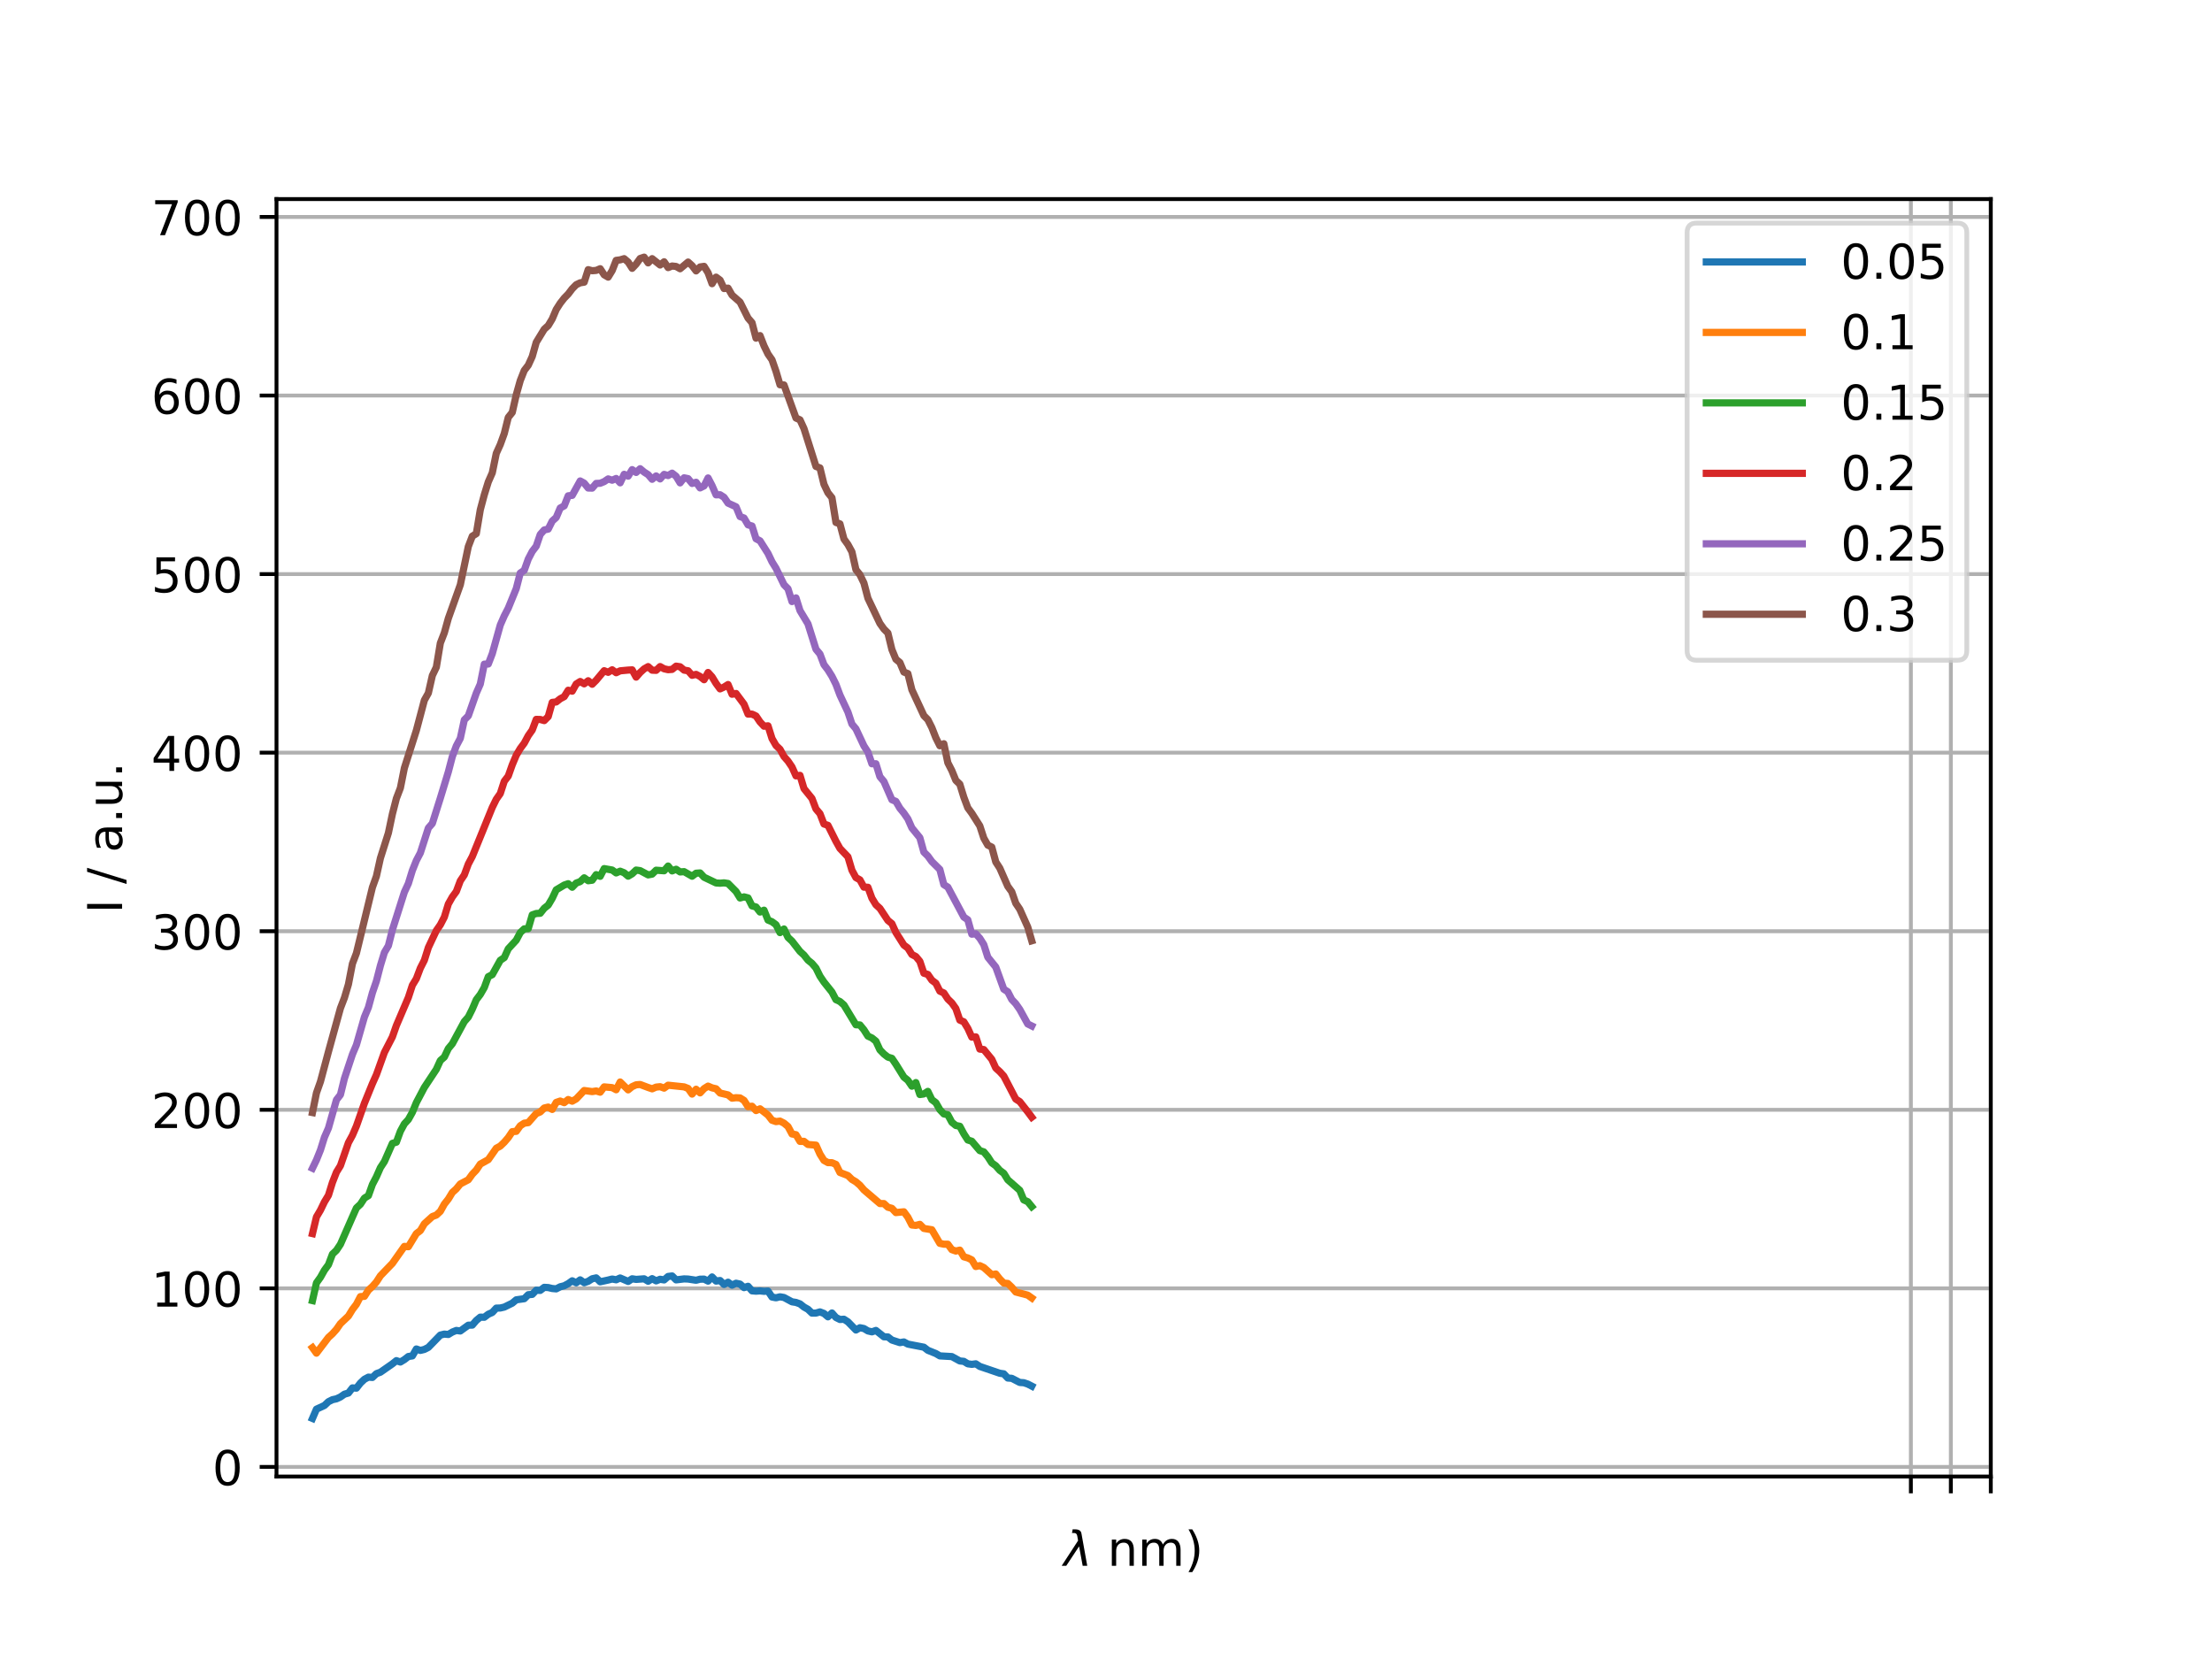 <?xml version="1.0" encoding="utf-8" standalone="no"?>
<!DOCTYPE svg PUBLIC "-//W3C//DTD SVG 1.1//EN"
  "http://www.w3.org/Graphics/SVG/1.1/DTD/svg11.dtd">
<!-- Created with matplotlib (https://matplotlib.org/) -->
<svg height="345.6pt" version="1.1" viewBox="0 0 460.8 345.6" width="460.8pt" xmlns="http://www.w3.org/2000/svg" xmlns:xlink="http://www.w3.org/1999/xlink">
 <defs>
  <style type="text/css">
*{stroke-linecap:butt;stroke-linejoin:round;}
  </style>
 </defs>
 <g id="figure_1">
  <g id="patch_1">
   <path d="M 0 345.6 
L 460.8 345.6 
L 460.8 0 
L 0 0 
z
" style="fill:#ffffff;"/>
  </g>
  <g id="axes_1">
   <g id="patch_2">
    <path d="M 57.6 307.584 
L 414.72 307.584 
L 414.72 41.472 
L 57.6 41.472 
z
" style="fill:#ffffff;"/>
   </g>
   <g id="matplotlib.axis_1">
    <g id="xtick_1">
     <g id="line2d_1">
      <path clip-path="url(#p37be737cf6)" d="M 398.071 307.584 
L 398.071 41.472 
" style="fill:none;stroke:#b0b0b0;stroke-linecap:square;stroke-width:0.8;"/>
     </g>
     <g id="line2d_2">
      <defs>
       <path d="M 0 0 
L 0 3.5 
" id="mf26a1c179d" style="stroke:#000000;stroke-width:0.8;"/>
      </defs>
      <g>
       <use style="stroke:#000000;stroke-width:0.8;" x="398.071" xlink:href="#mf26a1c179d" y="307.584"/>
      </g>
     </g>
    </g>
    <g id="xtick_2">
     <g id="line2d_3">
      <path clip-path="url(#p37be737cf6)" d="M 406.396 307.584 
L 406.396 41.472 
" style="fill:none;stroke:#b0b0b0;stroke-linecap:square;stroke-width:0.8;"/>
     </g>
     <g id="line2d_4">
      <g>
       <use style="stroke:#000000;stroke-width:0.8;" x="406.396" xlink:href="#mf26a1c179d" y="307.584"/>
      </g>
     </g>
    </g>
    <g id="xtick_3">
     <g id="line2d_5">
      <path clip-path="url(#p37be737cf6)" d="M 414.72 307.584 
L 414.72 41.472 
" style="fill:none;stroke:#b0b0b0;stroke-linecap:square;stroke-width:0.8;"/>
     </g>
     <g id="line2d_6">
      <g>
       <use style="stroke:#000000;stroke-width:0.8;" x="414.72" xlink:href="#mf26a1c179d" y="307.584"/>
      </g>
     </g>
    </g>
    <g id="text_1">
     <!-- $\lambda$ nm) -->
     <defs>
      <path d="M 36.719 67.438 
L 48.828 0 
L 39.312 0 
L 31.844 40.438 
L 5.125 0 
L -4.391 0 
L 29.734 52.438 
L 28.031 62.109 
Q 26.953 68.266 21.734 68.266 
L 17.047 68.266 
L 18.5 75.984 
L 24.219 75.875 
Q 35.203 75.734 36.719 67.438 
z
" id="DejaVuSans-Oblique-955"/>
      <path id="DejaVuSans-32"/>
      <path d="M 54.891 33.016 
L 54.891 0 
L 45.906 0 
L 45.906 32.719 
Q 45.906 40.484 42.875 44.328 
Q 39.844 48.188 33.797 48.188 
Q 26.516 48.188 22.312 43.547 
Q 18.109 38.922 18.109 30.906 
L 18.109 0 
L 9.078 0 
L 9.078 54.688 
L 18.109 54.688 
L 18.109 46.188 
Q 21.344 51.125 25.703 53.562 
Q 30.078 56 35.797 56 
Q 45.219 56 50.047 50.172 
Q 54.891 44.344 54.891 33.016 
z
" id="DejaVuSans-110"/>
      <path d="M 52 44.188 
Q 55.375 50.25 60.062 53.125 
Q 64.75 56 71.094 56 
Q 79.641 56 84.281 50.016 
Q 88.922 44.047 88.922 33.016 
L 88.922 0 
L 79.891 0 
L 79.891 32.719 
Q 79.891 40.578 77.094 44.375 
Q 74.312 48.188 68.609 48.188 
Q 61.625 48.188 57.562 43.547 
Q 53.516 38.922 53.516 30.906 
L 53.516 0 
L 44.484 0 
L 44.484 32.719 
Q 44.484 40.625 41.703 44.406 
Q 38.922 48.188 33.109 48.188 
Q 26.219 48.188 22.156 43.531 
Q 18.109 38.875 18.109 30.906 
L 18.109 0 
L 9.078 0 
L 9.078 54.688 
L 18.109 54.688 
L 18.109 46.188 
Q 21.188 51.219 25.484 53.609 
Q 29.781 56 35.688 56 
Q 41.656 56 45.828 52.969 
Q 50 49.953 52 44.188 
z
" id="DejaVuSans-109"/>
      <path d="M 8.016 75.875 
L 15.828 75.875 
Q 23.141 64.359 26.781 53.312 
Q 30.422 42.281 30.422 31.391 
Q 30.422 20.453 26.781 9.375 
Q 23.141 -1.703 15.828 -13.188 
L 8.016 -13.188 
Q 14.5 -2 17.703 9.062 
Q 20.906 20.125 20.906 31.391 
Q 20.906 42.672 17.703 53.656 
Q 14.5 64.656 8.016 75.875 
z
" id="DejaVuSans-41"/>
     </defs>
     <g transform="translate(221.61 326.182)scale(0.1 -0.1)">
      <use transform="translate(0 0.016)" xlink:href="#DejaVuSans-Oblique-955"/>
      <use transform="translate(59.18 0.016)" xlink:href="#DejaVuSans-32"/>
      <use transform="translate(90.967 0.016)" xlink:href="#DejaVuSans-110"/>
      <use transform="translate(154.346 0.016)" xlink:href="#DejaVuSans-109"/>
      <use transform="translate(251.758 0.016)" xlink:href="#DejaVuSans-41"/>
     </g>
    </g>
   </g>
   <g id="matplotlib.axis_2">
    <g id="ytick_1">
     <g id="line2d_7">
      <path clip-path="url(#p37be737cf6)" d="M 57.6 305.587 
L 414.72 305.587 
" style="fill:none;stroke:#b0b0b0;stroke-linecap:square;stroke-width:0.8;"/>
     </g>
     <g id="line2d_8">
      <defs>
       <path d="M 0 0 
L -3.5 0 
" id="md39fd42661" style="stroke:#000000;stroke-width:0.8;"/>
      </defs>
      <g>
       <use style="stroke:#000000;stroke-width:0.8;" x="57.6" xlink:href="#md39fd42661" y="305.587"/>
      </g>
     </g>
     <g id="text_2">
      <!-- 0 -->
      <defs>
       <path d="M 31.781 66.406 
Q 24.172 66.406 20.328 58.906 
Q 16.5 51.422 16.5 36.375 
Q 16.5 21.391 20.328 13.891 
Q 24.172 6.391 31.781 6.391 
Q 39.453 6.391 43.281 13.891 
Q 47.125 21.391 47.125 36.375 
Q 47.125 51.422 43.281 58.906 
Q 39.453 66.406 31.781 66.406 
z
M 31.781 74.219 
Q 44.047 74.219 50.516 64.516 
Q 56.984 54.828 56.984 36.375 
Q 56.984 17.969 50.516 8.266 
Q 44.047 -1.422 31.781 -1.422 
Q 19.531 -1.422 13.062 8.266 
Q 6.594 17.969 6.594 36.375 
Q 6.594 54.828 13.062 64.516 
Q 19.531 74.219 31.781 74.219 
z
" id="DejaVuSans-48"/>
      </defs>
      <g transform="translate(44.237 309.387)scale(0.1 -0.1)">
       <use xlink:href="#DejaVuSans-48"/>
      </g>
     </g>
    </g>
    <g id="ytick_2">
     <g id="line2d_9">
      <path clip-path="url(#p37be737cf6)" d="M 57.6 268.389 
L 414.72 268.389 
" style="fill:none;stroke:#b0b0b0;stroke-linecap:square;stroke-width:0.8;"/>
     </g>
     <g id="line2d_10">
      <g>
       <use style="stroke:#000000;stroke-width:0.8;" x="57.6" xlink:href="#md39fd42661" y="268.389"/>
      </g>
     </g>
     <g id="text_3">
      <!-- 100 -->
      <defs>
       <path d="M 12.406 8.297 
L 28.516 8.297 
L 28.516 63.922 
L 10.984 60.406 
L 10.984 69.391 
L 28.422 72.906 
L 38.281 72.906 
L 38.281 8.297 
L 54.391 8.297 
L 54.391 0 
L 12.406 0 
z
" id="DejaVuSans-49"/>
      </defs>
      <g transform="translate(31.512 272.188)scale(0.1 -0.1)">
       <use xlink:href="#DejaVuSans-49"/>
       <use x="63.623" xlink:href="#DejaVuSans-48"/>
       <use x="127.246" xlink:href="#DejaVuSans-48"/>
      </g>
     </g>
    </g>
    <g id="ytick_3">
     <g id="line2d_11">
      <path clip-path="url(#p37be737cf6)" d="M 57.6 231.19 
L 414.72 231.19 
" style="fill:none;stroke:#b0b0b0;stroke-linecap:square;stroke-width:0.8;"/>
     </g>
     <g id="line2d_12">
      <g>
       <use style="stroke:#000000;stroke-width:0.8;" x="57.6" xlink:href="#md39fd42661" y="231.19"/>
      </g>
     </g>
     <g id="text_4">
      <!-- 200 -->
      <defs>
       <path d="M 19.188 8.297 
L 53.609 8.297 
L 53.609 0 
L 7.328 0 
L 7.328 8.297 
Q 12.938 14.109 22.625 23.891 
Q 32.328 33.688 34.812 36.531 
Q 39.547 41.844 41.422 45.531 
Q 43.312 49.219 43.312 52.781 
Q 43.312 58.594 39.234 62.25 
Q 35.156 65.922 28.609 65.922 
Q 23.969 65.922 18.812 64.312 
Q 13.672 62.703 7.812 59.422 
L 7.812 69.391 
Q 13.766 71.781 18.938 73 
Q 24.125 74.219 28.422 74.219 
Q 39.75 74.219 46.484 68.547 
Q 53.219 62.891 53.219 53.422 
Q 53.219 48.922 51.531 44.891 
Q 49.859 40.875 45.406 35.406 
Q 44.188 33.984 37.641 27.219 
Q 31.109 20.453 19.188 8.297 
z
" id="DejaVuSans-50"/>
      </defs>
      <g transform="translate(31.512 234.989)scale(0.1 -0.1)">
       <use xlink:href="#DejaVuSans-50"/>
       <use x="63.623" xlink:href="#DejaVuSans-48"/>
       <use x="127.246" xlink:href="#DejaVuSans-48"/>
      </g>
     </g>
    </g>
    <g id="ytick_4">
     <g id="line2d_13">
      <path clip-path="url(#p37be737cf6)" d="M 57.6 193.991 
L 414.72 193.991 
" style="fill:none;stroke:#b0b0b0;stroke-linecap:square;stroke-width:0.8;"/>
     </g>
     <g id="line2d_14">
      <g>
       <use style="stroke:#000000;stroke-width:0.8;" x="57.6" xlink:href="#md39fd42661" y="193.991"/>
      </g>
     </g>
     <g id="text_5">
      <!-- 300 -->
      <defs>
       <path d="M 40.578 39.312 
Q 47.656 37.797 51.625 33 
Q 55.609 28.219 55.609 21.188 
Q 55.609 10.406 48.188 4.484 
Q 40.766 -1.422 27.094 -1.422 
Q 22.516 -1.422 17.656 -0.516 
Q 12.797 0.391 7.625 2.203 
L 7.625 11.719 
Q 11.719 9.328 16.594 8.109 
Q 21.484 6.891 26.812 6.891 
Q 36.078 6.891 40.938 10.547 
Q 45.797 14.203 45.797 21.188 
Q 45.797 27.641 41.281 31.266 
Q 36.766 34.906 28.719 34.906 
L 20.219 34.906 
L 20.219 43.016 
L 29.109 43.016 
Q 36.375 43.016 40.234 45.922 
Q 44.094 48.828 44.094 54.297 
Q 44.094 59.906 40.109 62.906 
Q 36.141 65.922 28.719 65.922 
Q 24.656 65.922 20.016 65.031 
Q 15.375 64.156 9.812 62.312 
L 9.812 71.094 
Q 15.438 72.656 20.344 73.438 
Q 25.25 74.219 29.594 74.219 
Q 40.828 74.219 47.359 69.109 
Q 53.906 64.016 53.906 55.328 
Q 53.906 49.266 50.438 45.094 
Q 46.969 40.922 40.578 39.312 
z
" id="DejaVuSans-51"/>
      </defs>
      <g transform="translate(31.512 197.79)scale(0.1 -0.1)">
       <use xlink:href="#DejaVuSans-51"/>
       <use x="63.623" xlink:href="#DejaVuSans-48"/>
       <use x="127.246" xlink:href="#DejaVuSans-48"/>
      </g>
     </g>
    </g>
    <g id="ytick_5">
     <g id="line2d_15">
      <path clip-path="url(#p37be737cf6)" d="M 57.6 156.793 
L 414.72 156.793 
" style="fill:none;stroke:#b0b0b0;stroke-linecap:square;stroke-width:0.8;"/>
     </g>
     <g id="line2d_16">
      <g>
       <use style="stroke:#000000;stroke-width:0.8;" x="57.6" xlink:href="#md39fd42661" y="156.793"/>
      </g>
     </g>
     <g id="text_6">
      <!-- 400 -->
      <defs>
       <path d="M 37.797 64.312 
L 12.891 25.391 
L 37.797 25.391 
z
M 35.203 72.906 
L 47.609 72.906 
L 47.609 25.391 
L 58.016 25.391 
L 58.016 17.188 
L 47.609 17.188 
L 47.609 0 
L 37.797 0 
L 37.797 17.188 
L 4.891 17.188 
L 4.891 26.703 
z
" id="DejaVuSans-52"/>
      </defs>
      <g transform="translate(31.512 160.592)scale(0.1 -0.1)">
       <use xlink:href="#DejaVuSans-52"/>
       <use x="63.623" xlink:href="#DejaVuSans-48"/>
       <use x="127.246" xlink:href="#DejaVuSans-48"/>
      </g>
     </g>
    </g>
    <g id="ytick_6">
     <g id="line2d_17">
      <path clip-path="url(#p37be737cf6)" d="M 57.6 119.594 
L 414.72 119.594 
" style="fill:none;stroke:#b0b0b0;stroke-linecap:square;stroke-width:0.8;"/>
     </g>
     <g id="line2d_18">
      <g>
       <use style="stroke:#000000;stroke-width:0.8;" x="57.6" xlink:href="#md39fd42661" y="119.594"/>
      </g>
     </g>
     <g id="text_7">
      <!-- 500 -->
      <defs>
       <path d="M 10.797 72.906 
L 49.516 72.906 
L 49.516 64.594 
L 19.828 64.594 
L 19.828 46.734 
Q 21.969 47.469 24.109 47.828 
Q 26.266 48.188 28.422 48.188 
Q 40.625 48.188 47.75 41.5 
Q 54.891 34.812 54.891 23.391 
Q 54.891 11.625 47.562 5.094 
Q 40.234 -1.422 26.906 -1.422 
Q 22.312 -1.422 17.547 -0.641 
Q 12.797 0.141 7.719 1.703 
L 7.719 11.625 
Q 12.109 9.234 16.797 8.062 
Q 21.484 6.891 26.703 6.891 
Q 35.156 6.891 40.078 11.328 
Q 45.016 15.766 45.016 23.391 
Q 45.016 31 40.078 35.438 
Q 35.156 39.891 26.703 39.891 
Q 22.75 39.891 18.812 39.016 
Q 14.891 38.141 10.797 36.281 
z
" id="DejaVuSans-53"/>
      </defs>
      <g transform="translate(31.512 123.393)scale(0.1 -0.1)">
       <use xlink:href="#DejaVuSans-53"/>
       <use x="63.623" xlink:href="#DejaVuSans-48"/>
       <use x="127.246" xlink:href="#DejaVuSans-48"/>
      </g>
     </g>
    </g>
    <g id="ytick_7">
     <g id="line2d_19">
      <path clip-path="url(#p37be737cf6)" d="M 57.6 82.395 
L 414.72 82.395 
" style="fill:none;stroke:#b0b0b0;stroke-linecap:square;stroke-width:0.8;"/>
     </g>
     <g id="line2d_20">
      <g>
       <use style="stroke:#000000;stroke-width:0.8;" x="57.6" xlink:href="#md39fd42661" y="82.395"/>
      </g>
     </g>
     <g id="text_8">
      <!-- 600 -->
      <defs>
       <path d="M 33.016 40.375 
Q 26.375 40.375 22.484 35.828 
Q 18.609 31.297 18.609 23.391 
Q 18.609 15.531 22.484 10.953 
Q 26.375 6.391 33.016 6.391 
Q 39.656 6.391 43.531 10.953 
Q 47.406 15.531 47.406 23.391 
Q 47.406 31.297 43.531 35.828 
Q 39.656 40.375 33.016 40.375 
z
M 52.594 71.297 
L 52.594 62.312 
Q 48.875 64.062 45.094 64.984 
Q 41.312 65.922 37.594 65.922 
Q 27.828 65.922 22.672 59.328 
Q 17.531 52.734 16.797 39.406 
Q 19.672 43.656 24.016 45.922 
Q 28.375 48.188 33.594 48.188 
Q 44.578 48.188 50.953 41.516 
Q 57.328 34.859 57.328 23.391 
Q 57.328 12.156 50.688 5.359 
Q 44.047 -1.422 33.016 -1.422 
Q 20.359 -1.422 13.672 8.266 
Q 6.984 17.969 6.984 36.375 
Q 6.984 53.656 15.188 63.938 
Q 23.391 74.219 37.203 74.219 
Q 40.922 74.219 44.703 73.484 
Q 48.484 72.75 52.594 71.297 
z
" id="DejaVuSans-54"/>
      </defs>
      <g transform="translate(31.512 86.194)scale(0.1 -0.1)">
       <use xlink:href="#DejaVuSans-54"/>
       <use x="63.623" xlink:href="#DejaVuSans-48"/>
       <use x="127.246" xlink:href="#DejaVuSans-48"/>
      </g>
     </g>
    </g>
    <g id="ytick_8">
     <g id="line2d_21">
      <path clip-path="url(#p37be737cf6)" d="M 57.6 45.196 
L 414.72 45.196 
" style="fill:none;stroke:#b0b0b0;stroke-linecap:square;stroke-width:0.8;"/>
     </g>
     <g id="line2d_22">
      <g>
       <use style="stroke:#000000;stroke-width:0.8;" x="57.6" xlink:href="#md39fd42661" y="45.196"/>
      </g>
     </g>
     <g id="text_9">
      <!-- 700 -->
      <defs>
       <path d="M 8.203 72.906 
L 55.078 72.906 
L 55.078 68.703 
L 28.609 0 
L 18.312 0 
L 43.219 64.594 
L 8.203 64.594 
z
" id="DejaVuSans-55"/>
      </defs>
      <g transform="translate(31.512 48.996)scale(0.1 -0.1)">
       <use xlink:href="#DejaVuSans-55"/>
       <use x="63.623" xlink:href="#DejaVuSans-48"/>
       <use x="127.246" xlink:href="#DejaVuSans-48"/>
      </g>
     </g>
    </g>
    <g id="text_10">
     <!-- I / a.u. -->
     <defs>
      <path d="M 9.812 72.906 
L 19.672 72.906 
L 19.672 0 
L 9.812 0 
z
" id="DejaVuSans-73"/>
      <path d="M 25.391 72.906 
L 33.688 72.906 
L 8.297 -9.281 
L 0 -9.281 
z
" id="DejaVuSans-47"/>
      <path d="M 34.281 27.484 
Q 23.391 27.484 19.188 25 
Q 14.984 22.516 14.984 16.5 
Q 14.984 11.719 18.141 8.906 
Q 21.297 6.109 26.703 6.109 
Q 34.188 6.109 38.703 11.406 
Q 43.219 16.703 43.219 25.484 
L 43.219 27.484 
z
M 52.203 31.203 
L 52.203 0 
L 43.219 0 
L 43.219 8.297 
Q 40.141 3.328 35.547 0.953 
Q 30.953 -1.422 24.312 -1.422 
Q 15.922 -1.422 10.953 3.297 
Q 6 8.016 6 15.922 
Q 6 25.141 12.172 29.828 
Q 18.359 34.516 30.609 34.516 
L 43.219 34.516 
L 43.219 35.406 
Q 43.219 41.609 39.141 45 
Q 35.062 48.391 27.688 48.391 
Q 23 48.391 18.547 47.266 
Q 14.109 46.141 10.016 43.891 
L 10.016 52.203 
Q 14.938 54.109 19.578 55.047 
Q 24.219 56 28.609 56 
Q 40.484 56 46.344 49.844 
Q 52.203 43.703 52.203 31.203 
z
" id="DejaVuSans-97"/>
      <path d="M 10.688 12.406 
L 21 12.406 
L 21 0 
L 10.688 0 
z
" id="DejaVuSans-46"/>
      <path d="M 8.5 21.578 
L 8.5 54.688 
L 17.484 54.688 
L 17.484 21.922 
Q 17.484 14.156 20.5 10.266 
Q 23.531 6.391 29.594 6.391 
Q 36.859 6.391 41.078 11.031 
Q 45.312 15.672 45.312 23.688 
L 45.312 54.688 
L 54.297 54.688 
L 54.297 0 
L 45.312 0 
L 45.312 8.406 
Q 42.047 3.422 37.719 1 
Q 33.406 -1.422 27.688 -1.422 
Q 18.266 -1.422 13.375 4.438 
Q 8.5 10.297 8.5 21.578 
z
M 31.109 56 
z
" id="DejaVuSans-117"/>
     </defs>
     <g transform="translate(25.433 190.276)rotate(-90)scale(0.1 -0.1)">
      <use xlink:href="#DejaVuSans-73"/>
      <use x="29.492" xlink:href="#DejaVuSans-32"/>
      <use x="61.279" xlink:href="#DejaVuSans-47"/>
      <use x="94.971" xlink:href="#DejaVuSans-32"/>
      <use x="126.758" xlink:href="#DejaVuSans-97"/>
      <use x="188.037" xlink:href="#DejaVuSans-46"/>
      <use x="219.824" xlink:href="#DejaVuSans-117"/>
      <use x="283.203" xlink:href="#DejaVuSans-46"/>
     </g>
    </g>
   </g>
   <g id="line2d_23">
    <path clip-path="url(#p37be737cf6)" d="M 65.092 295.488 
L 65.924 293.556 
L 67.589 292.784 
L 68.422 291.998 
L 69.254 291.583 
L 70.087 291.401 
L 70.919 291.014 
L 71.752 290.434 
L 72.584 290.194 
L 73.417 289.127 
L 74.249 289.173 
L 75.081 288.111 
L 75.914 287.33 
L 76.746 286.886 
L 77.579 286.947 
L 78.411 286.158 
L 79.244 285.857 
L 81.741 284.117 
L 82.573 283.449 
L 83.406 283.735 
L 84.238 283.233 
L 85.071 282.584 
L 85.903 282.461 
L 86.736 281.018 
L 87.568 281.317 
L 88.401 281.111 
L 89.233 280.685 
L 91.73 278.122 
L 92.563 277.917 
L 93.395 277.996 
L 94.228 277.491 
L 95.06 277.157 
L 95.893 277.267 
L 97.557 276.063 
L 98.39 276.041 
L 99.222 275.074 
L 100.055 274.386 
L 100.887 274.41 
L 101.72 273.78 
L 102.552 273.41 
L 103.385 272.504 
L 104.217 272.482 
L 105.05 272.289 
L 106.714 271.474 
L 107.547 270.777 
L 109.212 270.542 
L 110.044 269.712 
L 110.877 269.643 
L 111.709 268.775 
L 112.542 268.817 
L 113.374 268.177 
L 114.206 268.222 
L 115.039 268.42 
L 115.871 268.493 
L 116.704 268.059 
L 117.536 267.851 
L 118.369 267.406 
L 119.201 266.815 
L 120.034 267.231 
L 120.866 266.619 
L 121.698 267.214 
L 122.531 266.922 
L 123.363 266.391 
L 124.196 266.208 
L 125.028 267.02 
L 126.693 266.657 
L 127.526 266.445 
L 128.358 266.602 
L 129.19 266.227 
L 130.855 266.944 
L 131.688 266.394 
L 132.52 266.523 
L 134.185 266.399 
L 135.018 266.906 
L 135.85 266.366 
L 136.683 266.828 
L 137.515 266.492 
L 138.347 266.632 
L 139.18 265.909 
L 140.012 265.804 
L 140.845 266.62 
L 142.51 266.417 
L 143.342 266.45 
L 145.007 266.7 
L 145.839 266.479 
L 146.672 266.466 
L 147.504 266.88 
L 148.337 266.013 
L 149.169 266.871 
L 150.002 266.751 
L 150.834 267.577 
L 151.667 267.108 
L 152.499 267.72 
L 153.331 267.32 
L 154.164 267.5 
L 154.996 268.233 
L 155.829 267.957 
L 156.661 268.905 
L 157.494 268.973 
L 158.326 268.918 
L 159.159 269.006 
L 159.991 268.959 
L 160.823 270.193 
L 161.656 270.356 
L 162.488 270.147 
L 163.321 270.292 
L 164.986 271.191 
L 165.818 271.322 
L 166.651 271.622 
L 167.483 272.28 
L 168.316 272.748 
L 169.148 273.546 
L 169.98 273.536 
L 170.813 273.293 
L 171.645 273.612 
L 172.478 274.316 
L 173.31 273.518 
L 174.143 274.458 
L 174.975 274.873 
L 175.808 274.822 
L 176.64 275.36 
L 178.305 277.065 
L 179.137 276.59 
L 179.97 276.756 
L 180.802 277.255 
L 181.635 277.448 
L 182.467 277.154 
L 184.132 278.477 
L 184.964 278.506 
L 185.797 279.157 
L 187.462 279.695 
L 188.294 279.552 
L 189.127 280.002 
L 192.457 280.646 
L 193.289 281.292 
L 194.954 281.964 
L 195.786 282.456 
L 198.284 282.599 
L 199.949 283.513 
L 200.781 283.594 
L 201.613 284.106 
L 202.446 284.218 
L 203.278 284.108 
L 204.111 284.654 
L 208.273 286.074 
L 209.105 286.192 
L 209.938 287.068 
L 210.77 287.128 
L 212.435 287.991 
L 213.268 288.044 
L 214.1 288.323 
L 214.933 288.753 
L 214.933 288.753 
" style="fill:none;stroke:#1f77b4;stroke-linecap:square;stroke-width:1.5;"/>
   </g>
   <g id="line2d_24">
    <path clip-path="url(#p37be737cf6)" d="M 65.092 280.738 
L 65.924 281.886 
L 68.422 278.607 
L 69.254 277.853 
L 70.087 276.927 
L 70.919 275.732 
L 72.584 274.158 
L 73.417 272.796 
L 74.249 271.705 
L 75.081 270.11 
L 75.914 270.051 
L 76.746 268.762 
L 77.579 268.004 
L 78.411 267.065 
L 79.244 265.775 
L 80.909 264.047 
L 81.741 263.186 
L 84.238 259.649 
L 85.071 259.713 
L 86.736 256.976 
L 87.568 256.352 
L 88.401 254.936 
L 90.065 253.426 
L 90.898 253.121 
L 91.73 252.344 
L 92.563 250.838 
L 93.395 249.785 
L 94.228 248.415 
L 95.06 247.659 
L 95.893 246.638 
L 97.557 245.766 
L 98.39 244.615 
L 99.222 243.743 
L 100.055 242.501 
L 101.72 241.573 
L 103.385 239.199 
L 104.217 238.748 
L 105.05 237.949 
L 105.882 236.982 
L 106.714 235.745 
L 107.547 235.677 
L 108.379 234.517 
L 109.212 233.977 
L 110.044 233.868 
L 111.709 231.975 
L 112.542 231.643 
L 113.374 230.82 
L 114.206 230.624 
L 115.039 231.113 
L 115.871 229.653 
L 116.704 229.366 
L 117.536 229.706 
L 118.369 229.049 
L 119.201 229.398 
L 120.034 228.924 
L 121.698 227.174 
L 123.363 227.399 
L 124.196 227.268 
L 125.028 227.522 
L 125.861 226.418 
L 127.526 226.57 
L 128.358 227.015 
L 129.19 225.4 
L 130.855 227.039 
L 131.688 226.363 
L 132.52 225.986 
L 133.353 225.918 
L 135.018 226.544 
L 135.85 226.822 
L 136.683 226.464 
L 137.515 226.376 
L 138.347 226.678 
L 139.18 226.067 
L 142.51 226.415 
L 143.342 226.74 
L 144.175 227.917 
L 145.007 226.91 
L 145.839 227.665 
L 146.672 226.778 
L 147.504 226.257 
L 148.337 226.621 
L 149.169 226.81 
L 150.002 227.697 
L 151.667 228.087 
L 152.499 228.77 
L 153.331 228.669 
L 154.164 228.718 
L 154.996 229.235 
L 155.829 230.54 
L 156.661 230.45 
L 157.494 231.35 
L 158.326 230.985 
L 159.991 232.294 
L 160.823 233.368 
L 161.656 233.651 
L 162.488 233.547 
L 163.321 233.975 
L 164.153 234.674 
L 164.986 236.228 
L 165.818 236.378 
L 166.651 237.772 
L 167.483 237.762 
L 168.316 238.418 
L 169.98 238.551 
L 170.813 240.411 
L 171.645 241.736 
L 172.478 242.195 
L 173.31 242.21 
L 174.143 242.57 
L 174.975 244.25 
L 176.64 244.889 
L 177.472 245.701 
L 178.305 246.194 
L 179.137 246.908 
L 179.97 247.879 
L 183.3 250.721 
L 184.132 250.723 
L 184.964 251.488 
L 185.797 251.717 
L 186.629 252.602 
L 188.294 252.438 
L 189.127 253.57 
L 189.959 255.191 
L 190.792 255.275 
L 191.624 255.055 
L 192.457 255.905 
L 194.121 256.179 
L 195.786 259.014 
L 196.619 259.186 
L 197.451 259.194 
L 198.284 260.325 
L 199.116 260.614 
L 199.949 260.426 
L 200.781 261.817 
L 201.613 262.05 
L 202.446 262.459 
L 203.278 263.84 
L 204.111 263.655 
L 204.943 264.047 
L 206.608 265.546 
L 207.441 265.394 
L 208.273 266.447 
L 209.105 267.29 
L 209.938 267.363 
L 210.77 268.155 
L 211.603 269.146 
L 214.1 269.8 
L 214.933 270.394 
L 214.933 270.394 
" style="fill:none;stroke:#ff7f0e;stroke-linecap:square;stroke-width:1.5;"/>
   </g>
   <g id="line2d_25">
    <path clip-path="url(#p37be737cf6)" d="M 65.092 270.939 
L 65.924 267.248 
L 66.757 266.085 
L 67.589 264.6 
L 68.422 263.46 
L 69.254 261.257 
L 70.087 260.46 
L 70.919 259.21 
L 73.417 253.514 
L 74.249 251.641 
L 75.081 250.867 
L 75.914 249.591 
L 76.746 249.076 
L 77.579 246.744 
L 78.411 245.147 
L 79.244 243.25 
L 80.076 241.979 
L 81.741 238.184 
L 82.573 237.935 
L 83.406 235.658 
L 84.238 234.12 
L 85.071 233.215 
L 85.903 231.718 
L 86.736 229.686 
L 88.401 226.533 
L 90.898 222.754 
L 91.73 220.927 
L 92.563 220.198 
L 93.395 218.438 
L 94.228 217.435 
L 96.725 212.818 
L 97.557 211.876 
L 98.39 210.205 
L 99.222 208.259 
L 100.055 207.165 
L 100.887 205.724 
L 101.72 203.459 
L 102.552 203.034 
L 104.217 200.048 
L 105.05 199.49 
L 105.882 197.653 
L 107.547 195.854 
L 108.379 194.279 
L 109.212 193.494 
L 110.044 193.447 
L 110.877 190.584 
L 111.709 190.298 
L 112.542 190.251 
L 113.374 189.206 
L 114.206 188.551 
L 115.039 187.138 
L 115.871 185.369 
L 117.536 184.375 
L 118.369 184.09 
L 119.201 184.827 
L 120.034 183.96 
L 120.866 183.654 
L 121.698 182.865 
L 122.531 183.471 
L 123.363 183.365 
L 124.196 182.203 
L 125.028 182.553 
L 125.861 180.947 
L 127.526 181.243 
L 128.358 181.847 
L 129.19 181.483 
L 130.023 181.818 
L 130.855 182.523 
L 131.688 182.033 
L 132.52 181.249 
L 133.353 181.367 
L 135.018 182.254 
L 135.85 182.097 
L 136.683 181.282 
L 138.347 181.397 
L 139.18 180.412 
L 140.012 181.427 
L 140.845 181.081 
L 141.677 181.64 
L 142.51 181.578 
L 144.175 182.534 
L 145.007 181.91 
L 145.839 181.851 
L 146.672 182.745 
L 149.169 183.936 
L 150.002 183.987 
L 150.834 183.915 
L 151.667 184.045 
L 153.331 185.714 
L 154.164 187.067 
L 154.996 186.836 
L 155.829 187.048 
L 156.661 188.713 
L 157.494 188.938 
L 158.326 189.993 
L 159.159 189.611 
L 159.991 191.668 
L 160.823 192.015 
L 161.656 192.633 
L 162.488 194.281 
L 163.321 193.525 
L 164.153 195.274 
L 164.986 196.05 
L 166.651 198.195 
L 167.483 198.956 
L 168.316 200.009 
L 169.148 200.684 
L 169.98 201.658 
L 170.813 203.346 
L 171.645 204.58 
L 173.31 206.665 
L 174.143 208.244 
L 174.975 208.635 
L 175.808 209.358 
L 178.305 213.479 
L 179.137 213.513 
L 179.97 214.529 
L 180.802 215.842 
L 181.635 216.221 
L 182.467 216.899 
L 183.3 218.704 
L 184.132 219.561 
L 184.964 220.215 
L 185.797 220.466 
L 186.629 221.694 
L 188.294 224.374 
L 189.127 225.05 
L 189.959 226.274 
L 190.792 225.519 
L 191.624 228.01 
L 192.457 227.891 
L 193.289 227.355 
L 194.121 229.079 
L 194.954 229.708 
L 195.786 231.162 
L 196.619 232.05 
L 197.451 232.226 
L 198.284 233.783 
L 199.116 234.459 
L 199.949 234.626 
L 200.781 236.182 
L 201.613 237.479 
L 202.446 237.74 
L 204.111 239.696 
L 204.943 239.955 
L 205.776 240.963 
L 206.608 242.253 
L 207.441 242.852 
L 208.273 243.804 
L 209.105 244.415 
L 209.938 245.767 
L 212.435 247.959 
L 213.268 249.961 
L 214.1 250.337 
L 214.933 251.354 
L 214.933 251.354 
" style="fill:none;stroke:#2ca02c;stroke-linecap:square;stroke-width:1.5;"/>
   </g>
   <g id="line2d_26">
    <path clip-path="url(#p37be737cf6)" d="M 65.092 256.982 
L 65.924 253.51 
L 66.757 252.097 
L 67.589 250.377 
L 68.422 248.996 
L 69.254 246.326 
L 70.087 244.19 
L 70.919 242.837 
L 72.584 238.042 
L 73.417 236.512 
L 74.249 234.576 
L 75.914 229.833 
L 77.579 225.736 
L 78.411 223.879 
L 80.076 219.24 
L 81.741 216.007 
L 82.573 213.635 
L 85.071 207.785 
L 85.903 205.244 
L 86.736 203.869 
L 87.568 201.675 
L 88.401 200.038 
L 89.233 197.391 
L 90.898 193.849 
L 91.73 192.655 
L 92.563 191.047 
L 93.395 188.324 
L 94.228 186.849 
L 95.06 185.712 
L 95.893 183.494 
L 96.725 182.257 
L 97.557 179.997 
L 98.39 178.426 
L 102.552 168.2 
L 103.385 166.501 
L 104.217 165.312 
L 105.05 162.75 
L 105.882 161.667 
L 106.714 159.314 
L 107.547 157.335 
L 108.379 155.931 
L 109.212 154.81 
L 110.044 153.257 
L 110.877 152.073 
L 111.709 149.862 
L 112.542 149.88 
L 113.374 150.113 
L 114.206 149.282 
L 115.039 146.322 
L 115.871 146.227 
L 116.704 145.569 
L 117.536 145.124 
L 118.369 143.79 
L 119.201 143.987 
L 120.034 142.493 
L 120.866 141.967 
L 121.698 142.455 
L 122.531 141.812 
L 123.363 142.542 
L 124.196 141.712 
L 125.861 139.722 
L 126.693 140.057 
L 127.526 139.53 
L 128.358 140.14 
L 129.19 139.745 
L 130.855 139.591 
L 131.688 139.545 
L 132.52 141.054 
L 133.353 140.093 
L 134.185 139.339 
L 135.018 138.868 
L 135.85 139.611 
L 136.683 139.647 
L 137.515 138.86 
L 138.347 139.324 
L 139.18 139.511 
L 140.012 139.446 
L 140.845 138.77 
L 141.677 138.9 
L 142.51 139.599 
L 143.342 139.733 
L 144.175 140.678 
L 145.007 140.485 
L 145.839 140.919 
L 146.672 141.599 
L 147.504 140.088 
L 148.337 141.008 
L 149.169 142.372 
L 150.002 143.505 
L 150.834 143.126 
L 151.667 142.6 
L 152.499 144.627 
L 153.331 144.466 
L 154.996 146.699 
L 155.829 148.761 
L 156.661 148.762 
L 157.494 149.157 
L 158.326 150.39 
L 159.159 151.282 
L 159.991 151.203 
L 160.823 153.852 
L 161.656 155.297 
L 162.488 156.087 
L 163.321 157.6 
L 164.153 158.546 
L 164.986 159.775 
L 165.818 161.629 
L 166.651 161.522 
L 167.483 164.277 
L 169.148 166.334 
L 169.98 168.526 
L 170.813 169.497 
L 171.645 171.655 
L 172.478 171.933 
L 174.143 175.257 
L 174.975 176.744 
L 176.64 178.491 
L 177.472 181.282 
L 178.305 182.819 
L 179.137 183.29 
L 179.97 184.812 
L 180.802 184.833 
L 181.635 187.107 
L 182.467 188.471 
L 183.3 189.232 
L 184.964 191.74 
L 185.797 192.412 
L 186.629 194.251 
L 188.294 196.874 
L 189.127 197.504 
L 189.959 198.834 
L 190.792 199.26 
L 191.624 200.265 
L 192.457 202.74 
L 193.289 202.992 
L 194.121 204.194 
L 194.954 204.817 
L 195.786 206.473 
L 196.619 206.853 
L 197.451 208.112 
L 198.284 208.917 
L 199.116 210.089 
L 199.949 212.513 
L 200.781 212.863 
L 201.613 214.222 
L 202.446 216.053 
L 203.278 215.995 
L 204.111 218.544 
L 204.943 218.641 
L 206.608 220.675 
L 207.441 222.495 
L 208.273 223.245 
L 209.105 224.159 
L 211.603 228.952 
L 212.435 229.488 
L 214.1 231.611 
L 214.933 232.727 
L 214.933 232.727 
" style="fill:none;stroke:#d62728;stroke-linecap:square;stroke-width:1.5;"/>
   </g>
   <g id="line2d_27">
    <path clip-path="url(#p37be737cf6)" d="M 65.092 243.366 
L 65.924 241.643 
L 66.757 239.571 
L 67.589 236.909 
L 68.422 235.002 
L 70.087 229.121 
L 70.919 228.058 
L 71.752 224.661 
L 73.417 219.645 
L 74.249 217.667 
L 75.914 211.865 
L 76.746 209.858 
L 77.579 206.808 
L 78.411 204.383 
L 79.244 201.155 
L 80.076 198.416 
L 80.909 197.01 
L 81.741 193.716 
L 84.238 185.846 
L 85.071 184.048 
L 85.903 181.339 
L 86.736 179.261 
L 87.568 177.675 
L 89.233 172.491 
L 90.065 171.538 
L 91.73 166.26 
L 93.395 160.795 
L 94.228 157.612 
L 95.06 155.385 
L 95.893 153.808 
L 96.725 149.965 
L 97.557 149.124 
L 99.222 144.391 
L 100.055 142.495 
L 100.887 138.351 
L 101.72 138.324 
L 102.552 136.17 
L 104.217 130.205 
L 105.05 128.298 
L 105.882 126.686 
L 107.547 122.603 
L 108.379 119.374 
L 109.212 118.804 
L 110.044 116.466 
L 110.877 114.868 
L 111.709 113.781 
L 112.542 111.335 
L 113.374 110.397 
L 114.206 110.217 
L 115.039 108.546 
L 115.871 107.797 
L 116.704 105.828 
L 117.536 105.382 
L 118.369 103.287 
L 119.201 103.195 
L 120.866 100.192 
L 121.698 100.647 
L 122.531 101.663 
L 123.363 101.683 
L 124.196 100.705 
L 125.028 100.674 
L 125.861 100.329 
L 126.693 99.765 
L 127.526 100.037 
L 128.358 99.676 
L 129.19 100.58 
L 130.023 98.809 
L 130.855 99.191 
L 131.688 97.834 
L 132.52 98.418 
L 133.353 97.642 
L 134.185 98.343 
L 135.018 98.878 
L 135.85 99.844 
L 136.683 99.148 
L 137.515 99.767 
L 138.347 98.825 
L 139.18 99.068 
L 140.012 98.568 
L 140.845 99.218 
L 141.677 100.594 
L 142.51 99.538 
L 143.342 99.71 
L 144.175 100.711 
L 145.007 100.467 
L 145.839 101.641 
L 146.672 101.221 
L 147.504 99.567 
L 148.337 101.165 
L 149.169 103.082 
L 150.002 103.063 
L 150.834 103.594 
L 151.667 104.812 
L 153.331 105.575 
L 154.164 107.607 
L 154.996 107.913 
L 155.829 109.331 
L 156.661 109.58 
L 157.494 112.228 
L 158.326 112.667 
L 159.991 115.295 
L 160.823 117.036 
L 161.656 118.38 
L 163.321 121.803 
L 164.153 122.65 
L 164.986 125.32 
L 165.818 124.551 
L 166.651 127.194 
L 168.316 129.961 
L 169.98 135.251 
L 170.813 136.251 
L 171.645 138.459 
L 172.478 139.553 
L 173.31 140.889 
L 174.143 142.564 
L 174.975 144.79 
L 176.64 148.337 
L 177.472 150.833 
L 178.305 151.828 
L 179.97 155.377 
L 180.802 156.672 
L 181.635 159.109 
L 182.467 159.104 
L 183.3 161.8 
L 184.132 162.793 
L 185.797 166.595 
L 186.629 166.947 
L 187.462 168.371 
L 188.294 169.382 
L 189.127 170.593 
L 189.959 172.467 
L 191.624 174.51 
L 192.457 177.506 
L 193.289 178.33 
L 194.121 179.478 
L 195.786 181.123 
L 196.619 184.283 
L 197.451 184.805 
L 200.781 191.036 
L 201.613 191.616 
L 202.446 194.606 
L 203.278 194.522 
L 204.111 195.46 
L 204.943 196.781 
L 205.776 199.396 
L 207.441 201.458 
L 209.105 206.061 
L 209.938 206.601 
L 210.77 208.214 
L 211.603 209.093 
L 212.435 210.284 
L 214.1 213.31 
L 214.933 213.724 
L 214.933 213.724 
" style="fill:none;stroke:#9467bd;stroke-linecap:square;stroke-width:1.5;"/>
   </g>
   <g id="line2d_28">
    <path clip-path="url(#p37be737cf6)" d="M 65.092 231.774 
L 65.924 227.672 
L 66.757 225.318 
L 68.422 219.09 
L 70.919 210.027 
L 71.752 207.852 
L 72.584 205.05 
L 73.417 200.751 
L 74.249 198.565 
L 77.579 184.854 
L 78.411 182.534 
L 79.244 178.778 
L 80.909 173.522 
L 81.741 169.58 
L 82.573 166.331 
L 83.406 164.151 
L 84.238 159.991 
L 86.736 152.149 
L 88.401 145.87 
L 89.233 144.384 
L 90.065 140.727 
L 90.898 138.982 
L 91.73 133.975 
L 92.563 131.822 
L 93.395 128.823 
L 95.893 121.819 
L 97.557 113.863 
L 98.39 111.693 
L 99.222 111.17 
L 100.055 106.189 
L 100.887 103.071 
L 101.72 100.387 
L 102.552 98.497 
L 103.385 94.443 
L 104.217 92.606 
L 105.05 90.308 
L 105.882 86.952 
L 106.714 85.911 
L 107.547 82.238 
L 108.379 79.286 
L 109.212 77.173 
L 110.044 76.088 
L 110.877 74.259 
L 111.709 71.31 
L 113.374 68.582 
L 114.206 67.827 
L 115.039 66.437 
L 115.871 64.476 
L 116.704 63.171 
L 117.536 62.107 
L 118.369 61.254 
L 119.201 60.158 
L 120.034 59.311 
L 120.866 58.914 
L 121.698 58.781 
L 122.531 56.179 
L 123.363 56.398 
L 124.196 56.333 
L 125.028 55.981 
L 125.861 57.244 
L 126.693 57.729 
L 127.526 56.365 
L 128.358 54.242 
L 129.19 54.132 
L 130.023 53.885 
L 130.855 54.594 
L 131.688 55.897 
L 132.52 55.013 
L 133.353 53.85 
L 134.185 53.568 
L 135.018 54.764 
L 135.85 53.884 
L 137.515 55.206 
L 138.347 54.534 
L 139.18 55.745 
L 140.012 55.414 
L 140.845 55.508 
L 141.677 55.984 
L 143.342 54.592 
L 144.175 55.342 
L 145.007 56.434 
L 145.839 55.61 
L 146.672 55.486 
L 147.504 56.825 
L 148.337 59.096 
L 149.169 57.733 
L 150.002 58.353 
L 150.834 60.106 
L 151.667 60.027 
L 152.499 61.475 
L 154.164 62.933 
L 155.829 66.258 
L 156.661 67.222 
L 157.494 70.447 
L 158.326 69.91 
L 159.159 72.047 
L 159.991 73.761 
L 160.823 74.957 
L 161.656 77.354 
L 162.488 80.158 
L 163.321 80.192 
L 165.818 87.082 
L 166.651 87.458 
L 167.483 89.277 
L 169.98 97.167 
L 170.813 97.474 
L 171.645 100.891 
L 172.478 102.652 
L 173.31 103.684 
L 174.143 108.833 
L 174.975 109.13 
L 175.808 112.283 
L 176.64 113.438 
L 177.472 114.96 
L 178.305 118.669 
L 179.137 119.723 
L 179.97 121.453 
L 180.802 124.617 
L 183.3 129.868 
L 184.132 131.031 
L 184.964 131.871 
L 185.797 135.305 
L 186.629 137.329 
L 187.462 138.013 
L 188.294 139.999 
L 189.127 140.323 
L 189.959 143.688 
L 192.457 149.075 
L 193.289 149.923 
L 194.121 151.578 
L 194.954 153.696 
L 195.786 155.359 
L 196.619 154.931 
L 197.451 158.9 
L 198.284 160.521 
L 199.116 162.562 
L 199.949 163.363 
L 200.781 166.062 
L 201.613 168.287 
L 202.446 169.417 
L 204.111 172.045 
L 204.943 174.595 
L 205.776 176.061 
L 206.608 176.468 
L 207.441 179.561 
L 208.273 180.843 
L 209.938 184.631 
L 210.77 185.782 
L 211.603 188.171 
L 212.435 189.405 
L 214.1 193.126 
L 214.933 195.982 
L 214.933 195.982 
" style="fill:none;stroke:#8c564b;stroke-linecap:square;stroke-width:1.5;"/>
   </g>
   <g id="patch_3">
    <path d="M 57.6 307.584 
L 57.6 41.472 
" style="fill:none;stroke:#000000;stroke-linecap:square;stroke-linejoin:miter;stroke-width:0.8;"/>
   </g>
   <g id="patch_4">
    <path d="M 414.72 307.584 
L 414.72 41.472 
" style="fill:none;stroke:#000000;stroke-linecap:square;stroke-linejoin:miter;stroke-width:0.8;"/>
   </g>
   <g id="patch_5">
    <path d="M 57.6 307.584 
L 414.72 307.584 
" style="fill:none;stroke:#000000;stroke-linecap:square;stroke-linejoin:miter;stroke-width:0.8;"/>
   </g>
   <g id="patch_6">
    <path d="M 57.6 41.472 
L 414.72 41.472 
" style="fill:none;stroke:#000000;stroke-linecap:square;stroke-linejoin:miter;stroke-width:0.8;"/>
   </g>
   <g id="legend_1">
    <g id="patch_7">
     <path d="M 353.454 137.541 
L 407.72 137.541 
Q 409.72 137.541 409.72 135.541 
L 409.72 48.472 
Q 409.72 46.472 407.72 46.472 
L 353.454 46.472 
Q 351.454 46.472 351.454 48.472 
L 351.454 135.541 
Q 351.454 137.541 353.454 137.541 
z
" style="fill:#ffffff;opacity:0.8;stroke:#cccccc;stroke-linejoin:miter;"/>
    </g>
    <g id="line2d_29">
     <path d="M 355.454 54.57 
L 375.454 54.57 
" style="fill:none;stroke:#1f77b4;stroke-linecap:square;stroke-width:1.5;"/>
    </g>
    <g id="line2d_30"/>
    <g id="text_11">
     <!-- 0.05 -->
     <g transform="translate(383.454 58.07)scale(0.1 -0.1)">
      <use xlink:href="#DejaVuSans-48"/>
      <use x="63.623" xlink:href="#DejaVuSans-46"/>
      <use x="95.41" xlink:href="#DejaVuSans-48"/>
      <use x="159.033" xlink:href="#DejaVuSans-53"/>
     </g>
    </g>
    <g id="line2d_31">
     <path d="M 355.454 69.249 
L 375.454 69.249 
" style="fill:none;stroke:#ff7f0e;stroke-linecap:square;stroke-width:1.5;"/>
    </g>
    <g id="line2d_32"/>
    <g id="text_12">
     <!-- 0.1 -->
     <g transform="translate(383.454 72.749)scale(0.1 -0.1)">
      <use xlink:href="#DejaVuSans-48"/>
      <use x="63.623" xlink:href="#DejaVuSans-46"/>
      <use x="95.41" xlink:href="#DejaVuSans-49"/>
     </g>
    </g>
    <g id="line2d_33">
     <path d="M 355.454 83.927 
L 375.454 83.927 
" style="fill:none;stroke:#2ca02c;stroke-linecap:square;stroke-width:1.5;"/>
    </g>
    <g id="line2d_34"/>
    <g id="text_13">
     <!-- 0.15 -->
     <g transform="translate(383.454 87.427)scale(0.1 -0.1)">
      <use xlink:href="#DejaVuSans-48"/>
      <use x="63.623" xlink:href="#DejaVuSans-46"/>
      <use x="95.41" xlink:href="#DejaVuSans-49"/>
      <use x="159.033" xlink:href="#DejaVuSans-53"/>
     </g>
    </g>
    <g id="line2d_35">
     <path d="M 355.454 98.605 
L 375.454 98.605 
" style="fill:none;stroke:#d62728;stroke-linecap:square;stroke-width:1.5;"/>
    </g>
    <g id="line2d_36"/>
    <g id="text_14">
     <!-- 0.2 -->
     <g transform="translate(383.454 102.105)scale(0.1 -0.1)">
      <use xlink:href="#DejaVuSans-48"/>
      <use x="63.623" xlink:href="#DejaVuSans-46"/>
      <use x="95.41" xlink:href="#DejaVuSans-50"/>
     </g>
    </g>
    <g id="line2d_37">
     <path d="M 355.454 113.283 
L 375.454 113.283 
" style="fill:none;stroke:#9467bd;stroke-linecap:square;stroke-width:1.5;"/>
    </g>
    <g id="line2d_38"/>
    <g id="text_15">
     <!-- 0.25 -->
     <g transform="translate(383.454 116.783)scale(0.1 -0.1)">
      <use xlink:href="#DejaVuSans-48"/>
      <use x="63.623" xlink:href="#DejaVuSans-46"/>
      <use x="95.41" xlink:href="#DejaVuSans-50"/>
      <use x="159.033" xlink:href="#DejaVuSans-53"/>
     </g>
    </g>
    <g id="line2d_39">
     <path d="M 355.454 127.961 
L 375.454 127.961 
" style="fill:none;stroke:#8c564b;stroke-linecap:square;stroke-width:1.5;"/>
    </g>
    <g id="line2d_40"/>
    <g id="text_16">
     <!-- 0.3 -->
     <g transform="translate(383.454 131.461)scale(0.1 -0.1)">
      <use xlink:href="#DejaVuSans-48"/>
      <use x="63.623" xlink:href="#DejaVuSans-46"/>
      <use x="95.41" xlink:href="#DejaVuSans-51"/>
     </g>
    </g>
   </g>
  </g>
 </g>
 <defs>
  <clipPath id="p37be737cf6">
   <rect height="266.112" width="357.12" x="57.6" y="41.472"/>
  </clipPath>
 </defs>
</svg>
